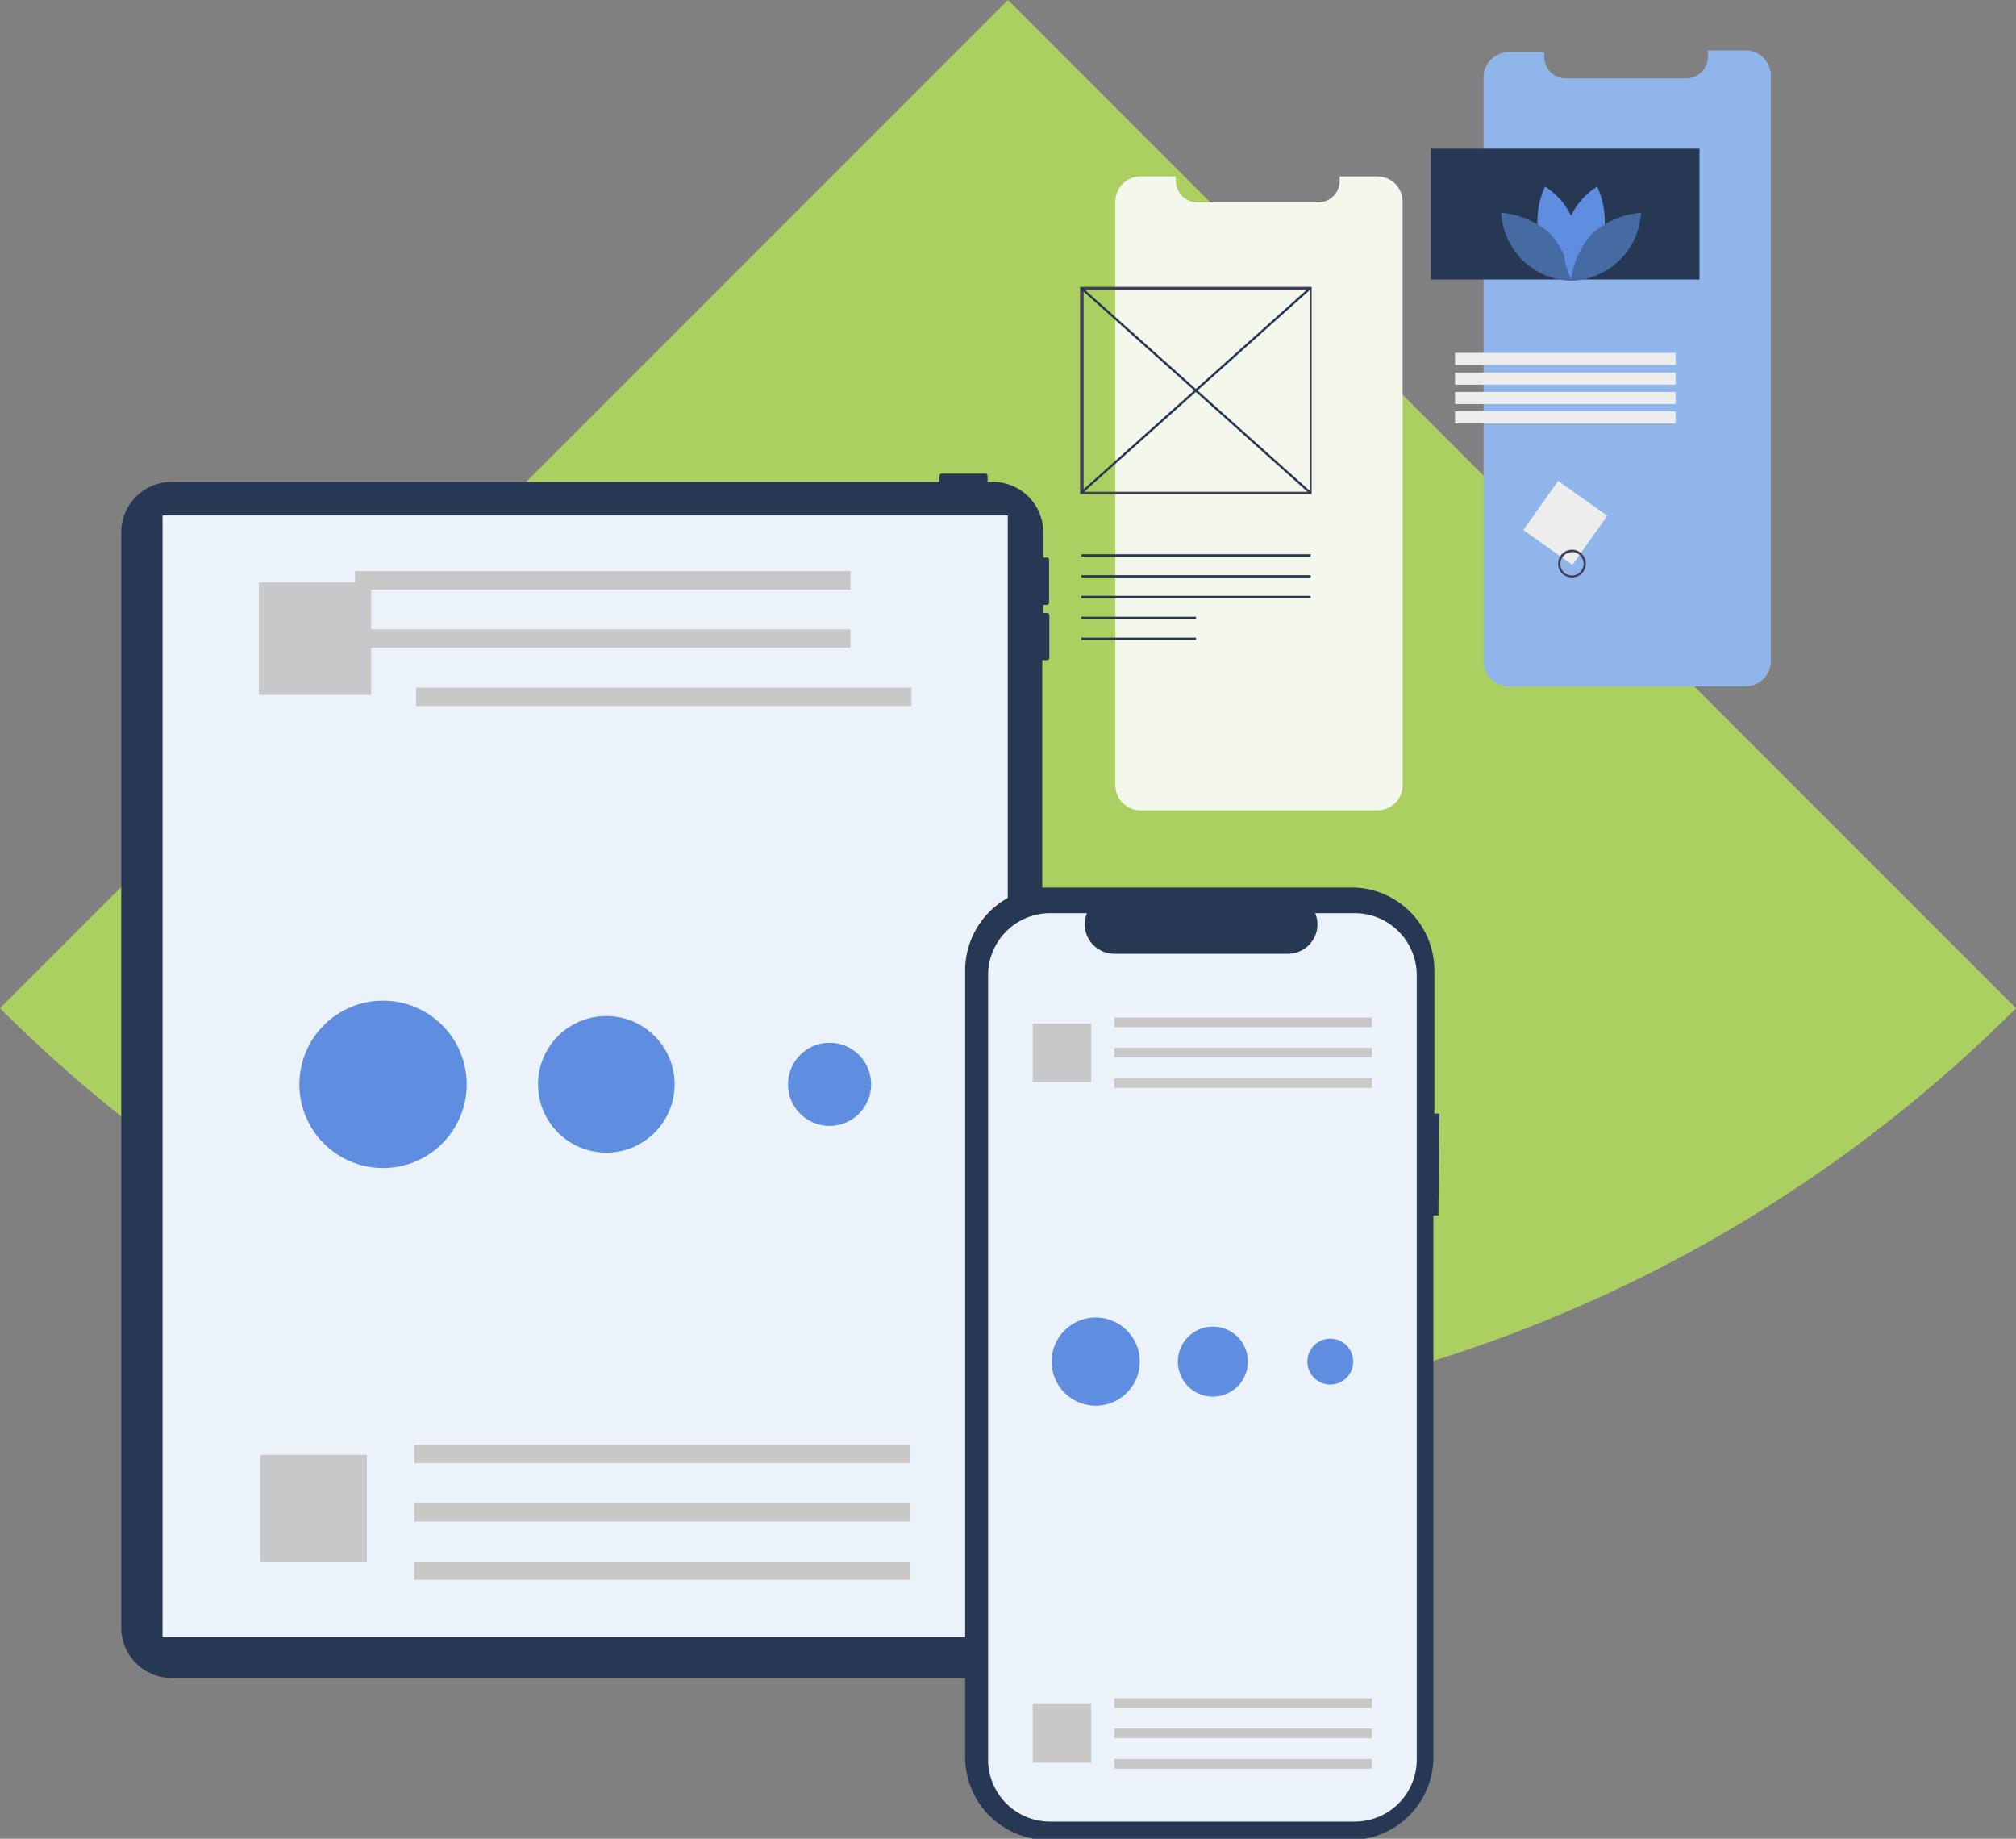 <svg xmlns="http://www.w3.org/2000/svg" viewBox="0 0 80 72.95">
  <rect x="0" y="0" width="80" height="72.95" fill="#808080" stroke="none"/>
  <g id="Camada_2" data-name="Camada 2">
    <g id="Camada_1-2" data-name="Camada 1">
      <g id="Grupo_506" data-name="Grupo 506">
        <path id="Retângulo_2037" data-name="Retângulo 2037" d="M40,0,80,40h0A56.57,56.57,0,0,1,0,40H0L40,0Z" style="fill: #abcf60"/>
        <path id="Caminho_4480" data-name="Caminho 4480" d="M41.58,24.32H41.4V24h.14a.09.09,0,0,0,.09-.09V22.21a.09.09,0,0,0-.09-.09H41.4v-1a2,2,0,0,0-2-2h-.21v-.24a.09.09,0,0,0-.09-.09H37.37a.09.09,0,0,0-.09.09v.24H6.81a2,2,0,0,0-2,2V64.57a2,2,0,0,0,2,2H39.36a2,2,0,0,0,2-2V26.19h.18a.09.09,0,0,0,.1-.09V24.41a.09.09,0,0,0-.1-.09Z" style="fill: #273854"/>
        <rect id="Retângulo_2007" data-name="Retângulo 2007" x="6.45" y="20.45" width="33.54" height="44.5" style="fill: #ecf2f9"/>
        <path id="Caminho_4481" data-name="Caminho 4481" d="M57.12,44.18h-.2V38.5a3.29,3.29,0,0,0-3.29-3.29h-12A3.29,3.29,0,0,0,38.3,38.5V69.66A3.29,3.29,0,0,0,41.59,73h12a3.29,3.29,0,0,0,3.29-3.29V48.22h.2Z" style="fill: #273854"/>
        <path id="Caminho_4482" data-name="Caminho 4482" d="M56.22,38.69V69.81a2.46,2.46,0,0,1-2.46,2.46H41.67a2.46,2.46,0,0,1-2.46-2.46V38.69a2.46,2.46,0,0,1,2.46-2.46h1.46a1.17,1.17,0,0,0,.64,1.52,1.13,1.13,0,0,0,.45.09h6.89a1.17,1.17,0,0,0,1.17-1.17,1.12,1.12,0,0,0-.09-.44h1.57a2.46,2.46,0,0,1,2.46,2.46Z" style="fill: #ecf2f9"/>
        <rect id="Retângulo_2008" data-name="Retângulo 2008" x="44.22" y="40.37" width="10.22" height="0.38" style="fill: #c8c8c8"/>
        <rect id="Retângulo_2009" data-name="Retângulo 2009" x="44.22" y="41.57" width="10.22" height="0.38" style="fill: #c8c8c8"/>
        <rect id="Retângulo_2010" data-name="Retângulo 2010" x="44.22" y="42.78" width="10.22" height="0.38" style="fill: #c8c8c8"/>
        <rect id="Retângulo_2011" data-name="Retângulo 2011" x="40.98" y="40.61" width="2.32" height="2.32" style="fill: #c8c8c8"/>
        <rect id="Retângulo_2012" data-name="Retângulo 2012" x="44.22" y="67.38" width="10.22" height="0.38" style="fill: #c8c8c8"/>
        <rect id="Retângulo_2013" data-name="Retângulo 2013" x="44.22" y="68.58" width="10.22" height="0.38" style="fill: #c8c8c8"/>
        <rect id="Retângulo_2014" data-name="Retângulo 2014" x="44.22" y="69.79" width="10.22" height="0.38" style="fill: #c8c8c8"/>
        <rect id="Retângulo_2015" data-name="Retângulo 2015" x="40.98" y="67.61" width="2.32" height="2.32" style="fill: #c8c8c8"/>
        <rect id="Retângulo_2016" data-name="Retângulo 2016" x="14.09" y="22.66" width="19.66" height="0.73" style="fill: #c8c8c8"/>
        <rect id="Retângulo_2017" data-name="Retângulo 2017" x="14.09" y="24.97" width="19.66" height="0.73" style="fill: #c8c8c8"/>
        <rect id="Retângulo_2018" data-name="Retângulo 2018" x="16.51" y="27.28" width="19.66" height="0.73" style="fill: #c8c8c8"/>
        <rect id="Retângulo_2019" data-name="Retângulo 2019" x="10.27" y="23.11" width="4.46" height="4.46" style="fill: #c8c8c8"/>
        <rect id="Retângulo_2020" data-name="Retângulo 2020" x="16.44" y="57.32" width="19.66" height="0.73" style="fill: #c8c8c8"/>
        <rect id="Retângulo_2021" data-name="Retângulo 2021" x="16.44" y="59.64" width="19.66" height="0.73" style="fill: #c8c8c8"/>
        <rect id="Retângulo_2022" data-name="Retângulo 2022" x="16.44" y="61.95" width="19.66" height="0.73" style="fill: #c8c8c8"/>
        <rect id="Retângulo_2023" data-name="Retângulo 2023" x="10.33" y="57.72" width="4.23" height="4.23" style="fill: #c8c8c8"/>
        <circle id="Elipse_996" data-name="Elipse 996" cx="15.2" cy="43.02" r="3.32" style="fill: #5f8ddf"/>
        <circle id="Elipse_997" data-name="Elipse 997" cx="24.06" cy="43.02" r="2.71" style="fill: #5f8ddf"/>
        <circle id="Elipse_998" data-name="Elipse 998" cx="32.92" cy="43.02" r="1.65" style="fill: #5f8ddf"/>
        <circle id="Elipse_999" data-name="Elipse 999" cx="43.48" cy="54.02" r="1.75" style="fill: #5f8ddf"/>
        <circle id="Elipse_1000" data-name="Elipse 1000" cx="48.13" cy="54.02" r="1.39" style="fill: #5f8ddf"/>
        <circle id="Elipse_1001" data-name="Elipse 1001" cx="52.79" cy="54.02" r="0.91" style="fill: #5f8ddf"/>
        <path id="Caminho_4483" data-name="Caminho 4483" d="M70.27,3.07V26.23a1,1,0,0,1-1,1h-9.4a1,1,0,0,1-1-1h0V3.07a1,1,0,0,1,1-1h1.41v.18a.85.85,0,0,0,.85.86h4.78a.85.85,0,0,0,.86-.86V2h1.5a1,1,0,0,1,1,1Z" style="fill: #90b5ea"/>
        <rect id="Retângulo_2024" data-name="Retângulo 2024" x="56.78" y="5.9" width="10.66" height="5.19" style="fill: #273854"/>
        <path id="Caminho_4484" data-name="Caminho 4484" d="M61.08,9.47a3.31,3.31,0,0,0,1.23,1.67,2.86,2.86,0,0,0-1-3.74A3.34,3.34,0,0,0,61.08,9.47Z" style="fill: #5f8ddf"/>
        <path id="Caminho_4485" data-name="Caminho 4485" d="M61.49,9.25a3.25,3.25,0,0,1,.85,1.89,2.86,2.86,0,0,1-2.77-2.7A3.34,3.34,0,0,1,61.49,9.25Z" style="fill: #466aa2"/>
        <path id="Caminho_4486" data-name="Caminho 4486" d="M63.61,9.47a3.31,3.31,0,0,1-1.23,1.67,2.86,2.86,0,0,1,1-3.74A3.34,3.34,0,0,1,63.61,9.47Z" style="fill: #5f8ddf"/>
        <path id="Caminho_4487" data-name="Caminho 4487" d="M63.2,9.25a3.33,3.33,0,0,0-.86,1.89,2.86,2.86,0,0,0,2.78-2.7A3.34,3.34,0,0,0,63.2,9.25Z" style="fill: #466aa2"/>
        <rect id="Retângulo_2025" data-name="Retângulo 2025" x="57.74" y="14" width="8.75" height="0.48" style="fill: #ededed"/>
        <rect id="Retângulo_2026" data-name="Retângulo 2026" x="57.74" y="14.78" width="8.75" height="0.48" style="fill: #ededed"/>
        <rect id="Retângulo_2027" data-name="Retângulo 2027" x="57.74" y="15.55" width="8.75" height="0.48" style="fill: #ededed"/>
        <rect id="Retângulo_2028" data-name="Retângulo 2028" x="57.74" y="16.32" width="8.75" height="0.48" style="fill: #ededed"/>
        <rect id="Retângulo_2029" data-name="Retângulo 2029" x="60.92" y="19.55" width="2.39" height="2.39" transform="translate(9.23 59.37) rotate(-54.61)" style="fill: #ededed"/>
        <path id="Caminho_4488" data-name="Caminho 4488" d="M62.38,22.91a.54.54,0,0,1-.55-.55.55.55,0,0,1,.55-.55.55.55,0,0,1,.55.55h0A.55.55,0,0,1,62.38,22.91Zm0-1a.46.46,0,0,0-.46.46.45.45,0,0,0,.46.46.46.46,0,0,0,.46-.46h0A.47.47,0,0,0,62.38,21.9Z" style="fill: #413f56"/>
        <path id="Caminho_4489" data-name="Caminho 4489" d="M55.66,8V31.15a1,1,0,0,1-1,1h-9.4a1,1,0,0,1-1-1h0V8a1,1,0,0,1,1-1h1.4v.18a.86.86,0,0,0,.86.85h4.78a.85.85,0,0,0,.86-.85h0V7h1.5a1,1,0,0,1,1,1Z" style="fill: #f4f8ec"/>
        <path id="Caminho_4490" data-name="Caminho 4490" d="M52.05,19.6H42.86V11.38h9.19ZM43,19.51h9v-8H43Z" style="fill: #413f56"/>
        <rect id="Retângulo_2030" data-name="Retângulo 2030" x="47.41" y="9.39" width="0.09" height="12.2" transform="translate(4.28 40.55) rotate(-48.21)" style="fill: #273854"/>
        <rect id="Retângulo_2031" data-name="Retângulo 2031" x="41.36" y="15.44" width="12.2" height="0.09" transform="translate(1.75 35.57) rotate(-41.79)" style="fill: #273854"/>
        <rect id="Retângulo_2032" data-name="Retângulo 2032" x="42.91" y="21.99" width="9.1" height="0.09" style="fill: #273854"/>
        <rect id="Retângulo_2033" data-name="Retângulo 2033" x="42.91" y="22.82" width="9.1" height="0.09" style="fill: #273854"/>
        <rect id="Retângulo_2034" data-name="Retângulo 2034" x="42.91" y="23.64" width="9.1" height="0.09" style="fill: #273854"/>
        <rect id="Retângulo_2035" data-name="Retângulo 2035" x="42.91" y="24.47" width="4.55" height="0.09" style="fill: #273854"/>
        <rect id="Retângulo_2036" data-name="Retângulo 2036" x="42.91" y="25.3" width="4.55" height="0.09" style="fill: #273854"/>
      </g>
    </g>
  </g>
</svg>
